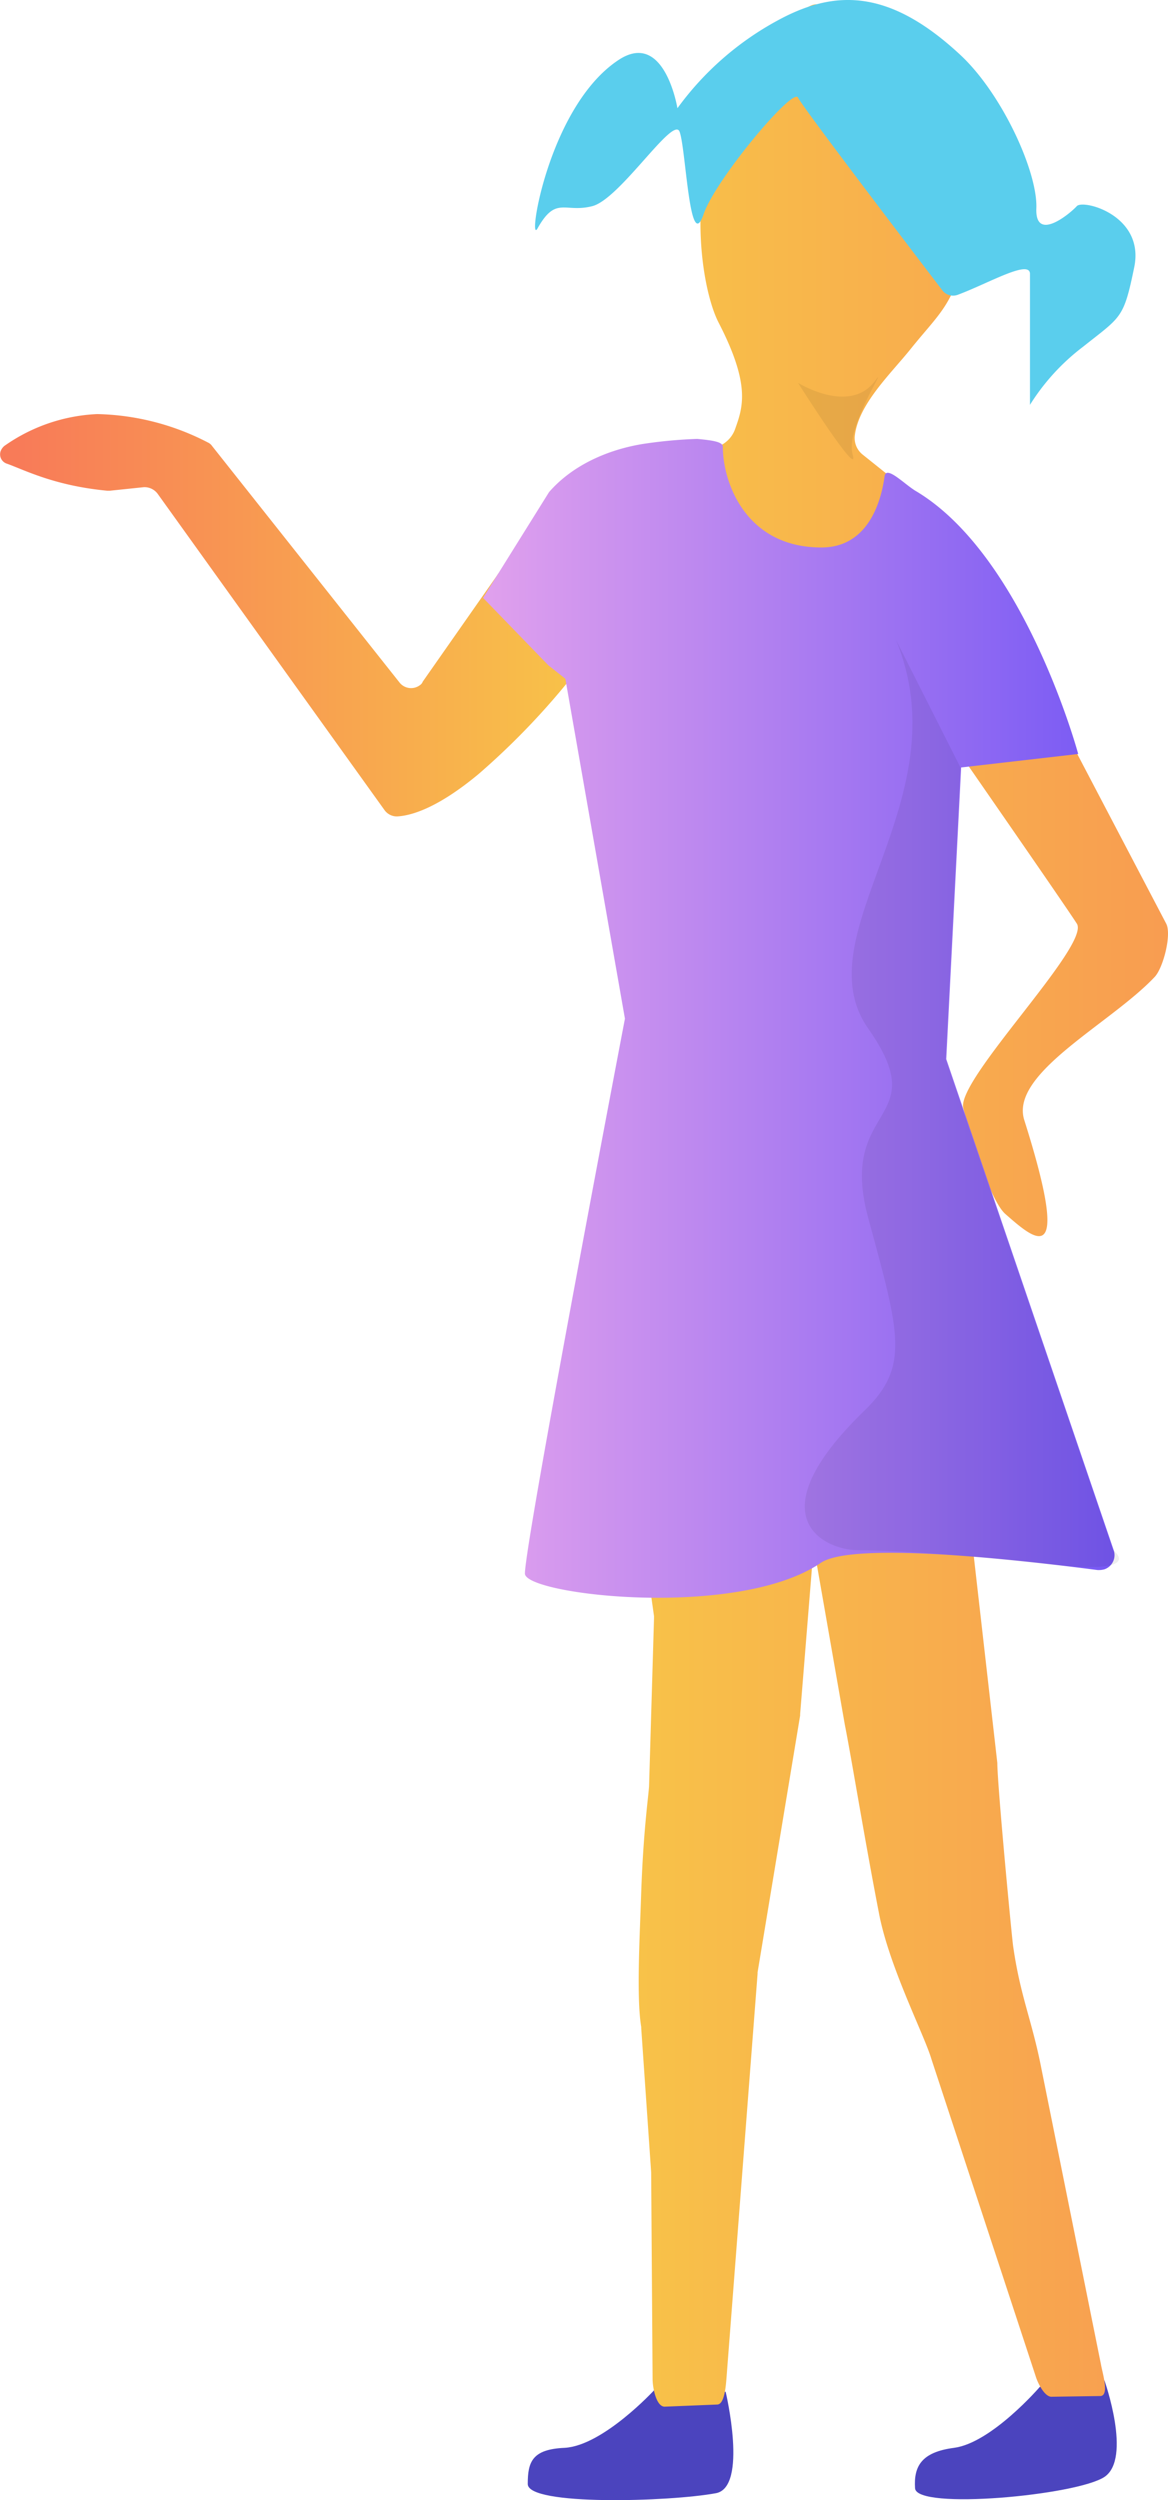<svg xmlns="http://www.w3.org/2000/svg" xmlns:xlink="http://www.w3.org/1999/xlink" width="164.659" height="352.326" viewBox="0 0 164.659 352.326">
  <defs>
    <linearGradient id="linear-gradient" y1="0.5" x2="1" y2="0.5" gradientUnits="objectBoundingBox">
      <stop offset="0.02" stop-color="#f87b58"/>
      <stop offset="0.51" stop-color="#f8c548"/>
      <stop offset="1" stop-color="#f89c51"/>
    </linearGradient>
    <linearGradient id="linear-gradient-2" y1="0.9" x2="1" y2="0.9" gradientUnits="objectBoundingBox">
      <stop offset="0" stop-color="#e1a1ed"/>
      <stop offset="1" stop-color="#7658f4"/>
    </linearGradient>
    <linearGradient id="linear-gradient-3" x1="-67.664" y1="-13.454" x2="-66.591" y2="-13.454" gradientUnits="objectBoundingBox">
      <stop offset="0" stop-color="#4f6acb"/>
      <stop offset="1" stop-color="#5aceed"/>
    </linearGradient>
  </defs>
  <g id="Girl" transform="translate(0 -1.848)">
    <g id="Group_130" data-name="Group 130">
      <path id="Path_83" data-name="Path 83" d="M92.2,338.7s-7.2,7.8-12.6,8.1c-4.6.2-5.2,2-5.2,5.1s20,2.5,26.5,1.3c4.6-.8,1.4-14.3,1.4-14.3Z" fill="#4b44be"/>
      <path id="Path_84" data-name="Path 84" d="M155.7,337.3l-9.1.9s-6.8,7.9-12.1,8.6c-4.6.6-5.7,2.6-5.5,5.7s22.8,1,26.7-1.6S155.7,337.3,155.7,337.3Z" fill="#4b44be"/>
    </g>
    <path id="Path_85" data-name="Path 85" d="M137.7,24.1c-1.8,20.3-3.6,19.8-9.3,26.9-2.8,3.5-7.4,7.8-7.9,12.3a2.985,2.985,0,0,0,1.1,2.6l6,4.8,2.5,1.9a2.652,2.652,0,0,1,.5.6l20.8,34.1.1.1L164.4,132c.8,1.5-.4,6.2-1.6,7.5-6.2,6.6-20.5,13.6-18.4,20.2,6.9,21.8,1.3,16.7-2.7,13.2-2.1-1.9-4.9-10.9-5.9-14.9s18-23,16-26c-1.8-2.8-15.9-23.1-18.1-26.3a1.852,1.852,0,0,0-.8-.7l-13.3-6.9a2.12,2.12,0,0,0-2.8.9,1.907,1.907,0,0,0-.2,1.3L137,218.6v.1l3.6,31.6v.2c.1,3.8,1.8,21.8,2.2,25.4,1,7.2,2.7,10.7,4,17.4l8.4,41.7c.2,1.2,1.2,4.3,0,4.5l-6.9.1c-1,.1-2-1.9-2.3-2.9L131.3,292c-1-3.4-6-13.1-7.4-20.6-2-10.3-3.9-22-4.8-26.5l-4.3-24.6a2.116,2.116,0,0,1,.9-2.1L127,211a2.035,2.035,0,0,0,.8-2.6l-12.5-30.1a2.17,2.17,0,0,0-2.8-1.1,2.087,2.087,0,0,0-1.2,2.1l3.7,36.5v.4l-2.2,27.2v.2l-6,36.2v.2l-4.4,57.2c-.1,1.1-.3,3.5-1.3,3.5l-7.4.3c-1.2,0-1.7-2.7-1.7-3.9l-.2-29V308l-1.4-20.3v-.2c-.7-4.1-.2-12.9,0-19.1.3-8.5,1-13.3,1.1-14.8l.7-23.7v-.3l-3.7-26.3V93a2.051,2.051,0,0,0-2.1-2.1,1.965,1.965,0,0,0-1.7.9,103.99,103.99,0,0,1-17.2,19.1c-6,5-9.7,5.9-11.5,6a2.138,2.138,0,0,1-1.8-.9l-32-44.6a2.323,2.323,0,0,0-1.9-.9l-4.8.5h-.4C7.7,70.3,3.5,68.1,1,67.2a1.377,1.377,0,0,1-.9-1.8,1.794,1.794,0,0,1,.5-.7,24.57,24.57,0,0,1,13.1-4.5,35.411,35.411,0,0,1,15.6,4,1.47,1.47,0,0,1,.6.5L56.3,98a2.074,2.074,0,0,0,2.9.4,1,1,0,0,0,.4-.5l10.5-15a1.344,1.344,0,0,1,.7-.6l31-17.8a4.1,4.1,0,0,0,1.8-2.1c1.1-3.1,2.3-6.2-2.3-15.1-3.2-6.2-6.7-31,11.9-44,3.8-2.7,1.9,2,5.1,2,12.3,0,17,13.8,17,13.8" fill="url(#linear-gradient)"/>
    <path id="Path_86" data-name="Path 86" d="M101.9,64.8c0,5,3.2,14.2,13.9,14.2,6.9,0,8.5-7.1,8.9-10,.2-1.7,2.9,1.2,4.5,2.1,15.3,9.2,22.8,37,22.8,37L135.5,110l-2.1,41.1L157,220.3a2.119,2.119,0,0,1-1.3,2.7,3.083,3.083,0,0,1-1,.1c-9.2-1.2-34.4-4.2-39-1-11.8,8-41.7,4.5-41.7,1.5,0-4.4,14.1-78.2,14.1-78.2L79.7,97.5l-2.4-1.9-9.2-9.5,9.3-14.9c3.3-3.8,8.3-6,13.3-6.8a65.052,65.052,0,0,1,7.6-.7c2.1.2,3.6.4,3.6,1.1" fill="url(#linear-gradient-2)"/>
    <path id="Path_87" data-name="Path 87" d="M135,43.4a1.9,1.9,0,0,1-2.2-.7c-3.9-5.1-19.7-25.8-20.3-27.1-.7-1.5-11.6,11.5-13.3,16.4-2,5.9-2.5-9.3-3.4-11.6s-8.4,9.5-12.3,10.5-5.1-1.5-7.7,3.1c-1.5,2.8,1.4-17.1,11.4-23.7,6.5-4.3,8.3,6.8,8.3,6.8a42.376,42.376,0,0,1,14-12.3c8-4.4,15.7-4.7,25.9,4.8,5.9,5.5,10.9,16.5,10.7,21.6-.2,4.9,4.8.7,5.7-.3s9.6,1.3,8.1,8.6-1.8,6.9-7.2,11.2a30.7,30.7,0,0,0-7.5,8.2V40.4C145.1,38.4,139.3,41.8,135,43.4Z" fill="url(#linear-gradient-3)"/>
    <path id="Path_88" data-name="Path 88" d="M112.5,55.8s7.2,4.5,10.8-.2c2.3-3.1-4.2,6.5-3.1,10.3S112.5,55.8,112.5,55.8Z" opacity="0.07"/>
    <path id="Path_89" data-name="Path 89" d="M126.3,92l9.1,18-2.1,41.1,23.6,69.2s4.9,3.5-8.9,2-22.7-2-27.1-2-14.8-4.4,1-19.7c6.4-6.2,4.9-10.9.5-27.1s9.4-13.3,0-26.7S135.7,114.7,126.3,92Z" opacity="0.07"/>
  </g>
</svg>
